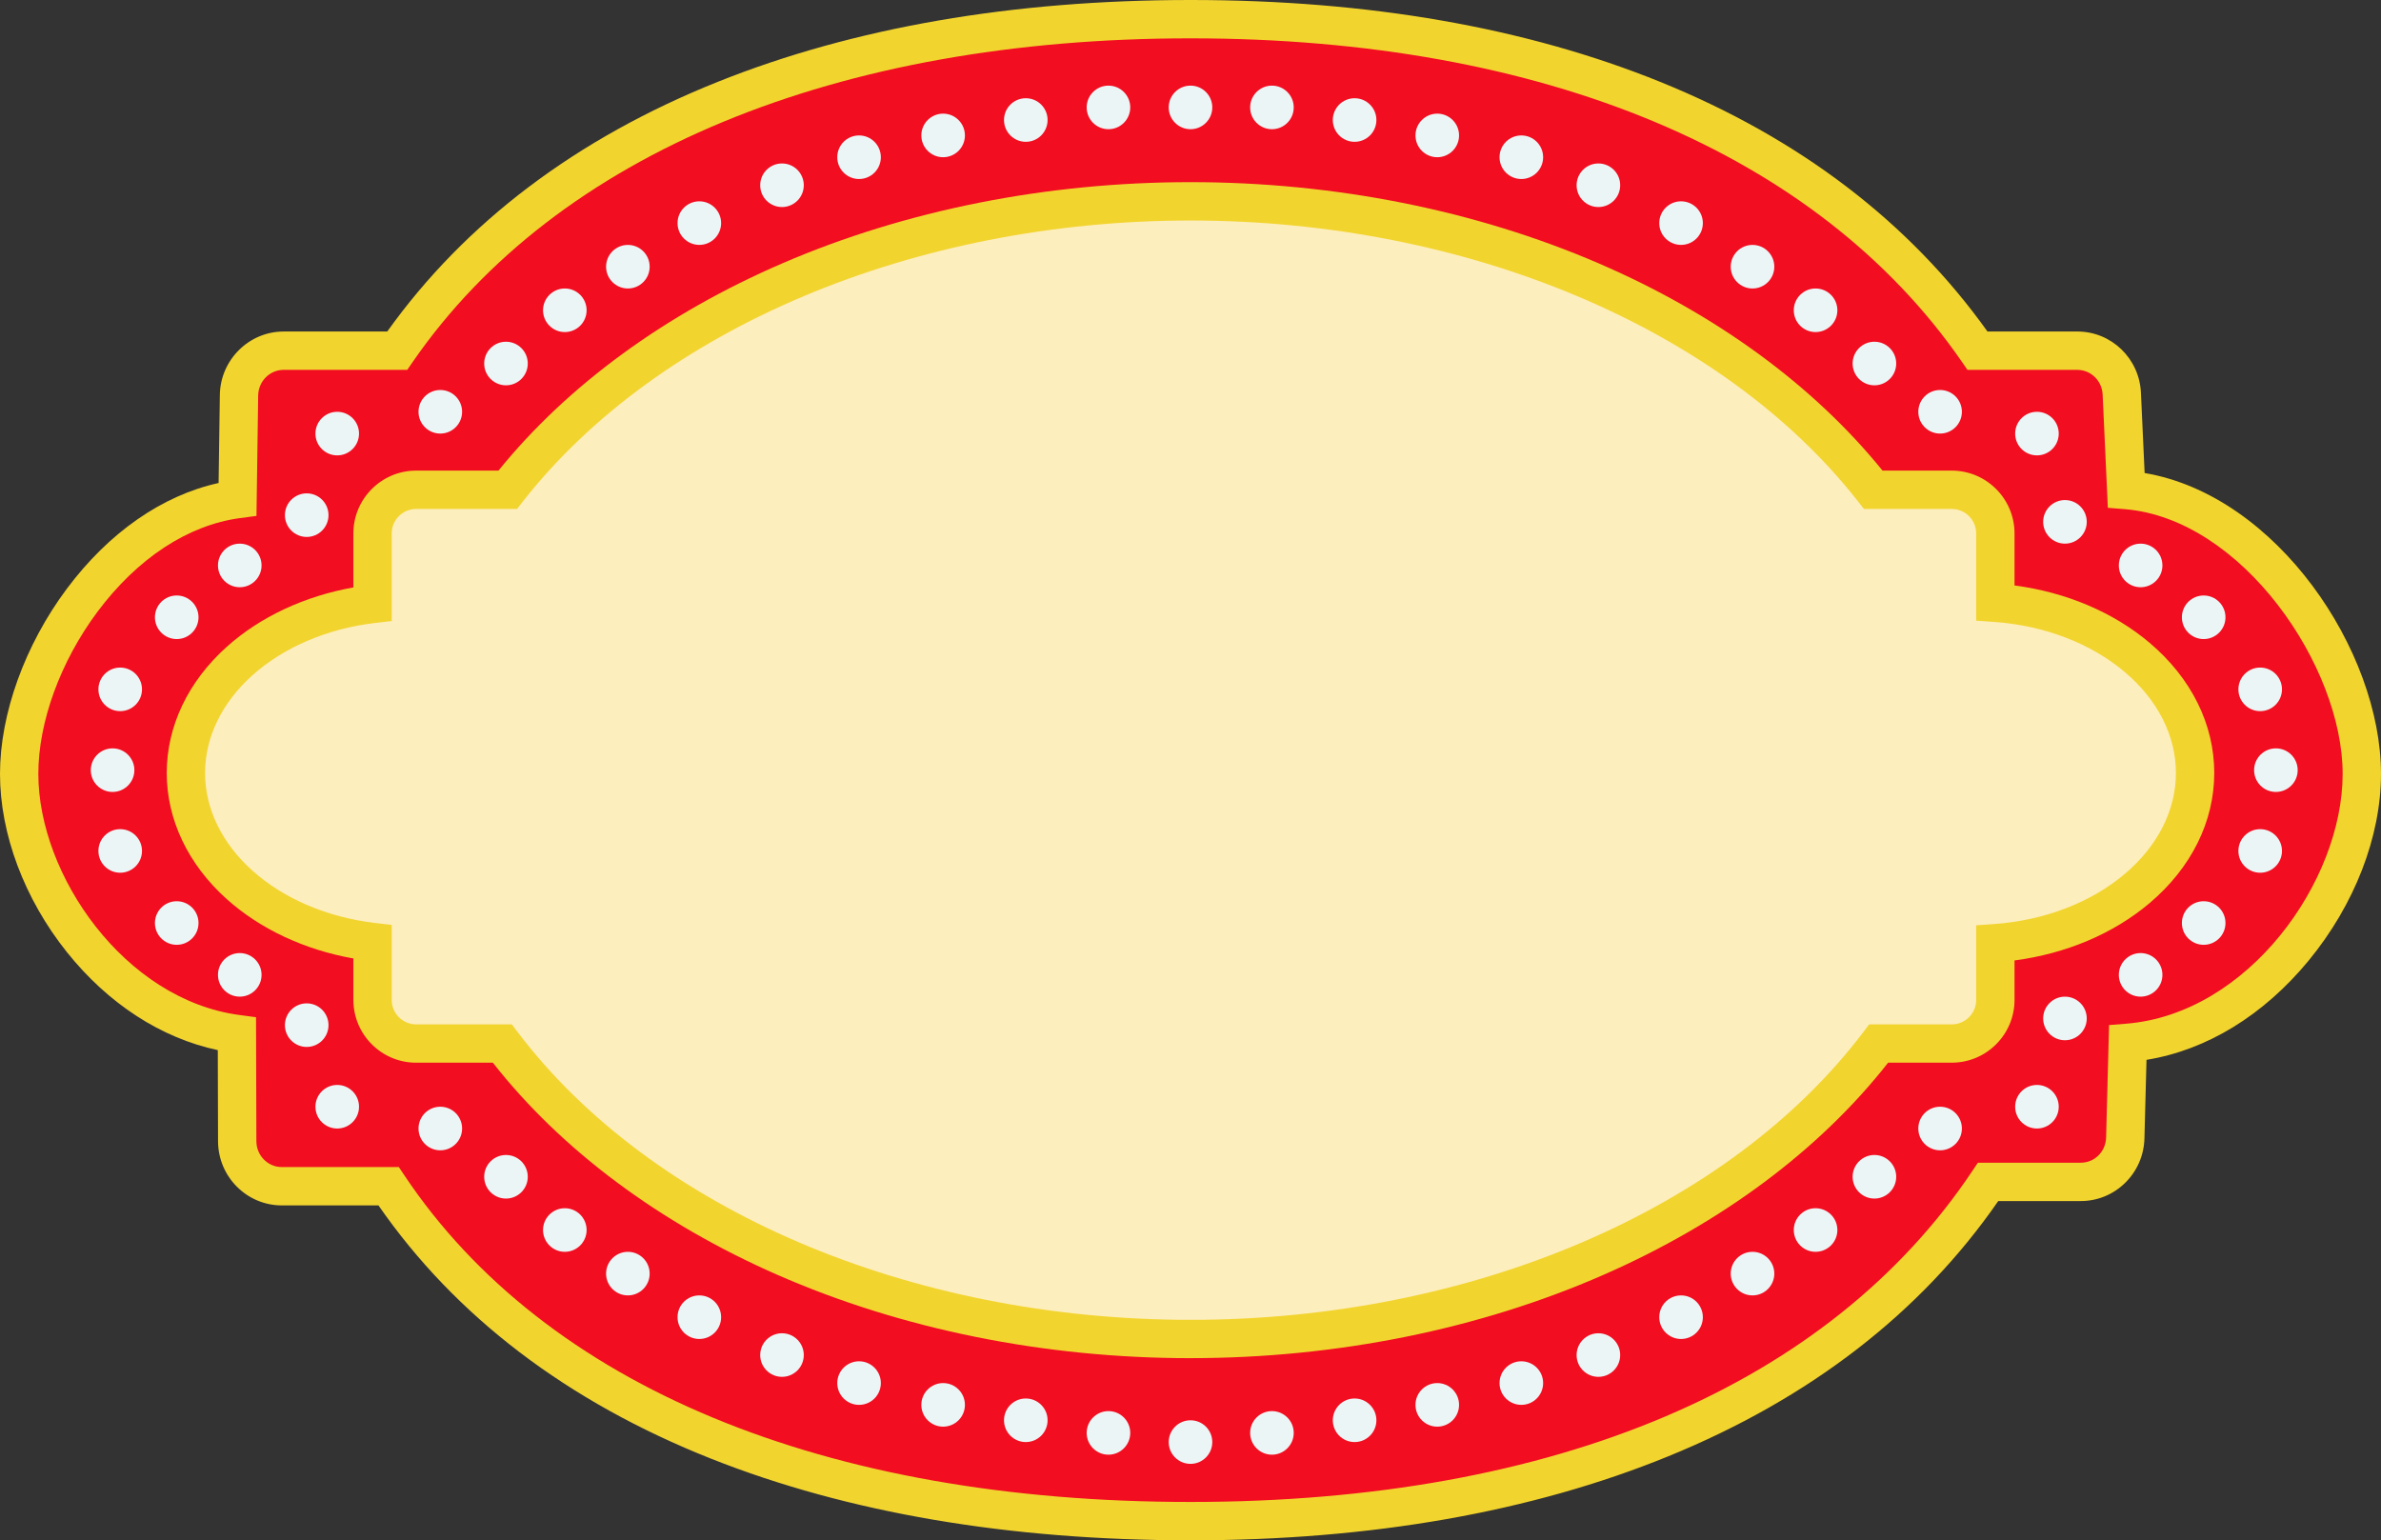 <?xml version="1.0" encoding="UTF-8"?>
<svg id="welcome-sign" xmlns="http://www.w3.org/2000/svg" viewBox="0 0 1862.98 1205.21">
  <rect x="0" y="0" width="1862.98" height="1205.21" fill="#333333" stroke="none"/>
  <defs>
    <style>
      .cls-1 {
        fill: #fdeebd;
      }

      .cls-1, .cls-2, .cls-3, .cls-4 {
        stroke-width: 0px;
      }

      .cls-2 {
        fill: #f20d21;
      }

      .cls-3 {
        fill: #ecf5f5;
      }

      .cls-4 {
        fill: #f2d42f;
      }
    </style>
  </defs>
  <g>
    <path class="cls-2" d="m1847.98,605.5c0-92.04-82.17-213.86-184.34-222.06l-3.46-75.39c-.86-18.83-16.2-33.65-34.82-33.65h-78.08C1424.25,96.46,1198.53,15,931.49,15S433.82,96.46,310.79,274.39h-88.92c-19.06,0-34.58,15.49-34.85,34.79l-1.15,81.34c-96.41,12.89-170.86,126.56-170.86,214.98s73.96,190.67,170.37,203.55l.24,83.93c.06,19.45,15.65,35.19,34.86,35.19h83.6c121.67,181.91,356.78,262.04,627.43,262.04s502.41-83.54,624.08-265.44h72.48c18.89,0,34.34-15.23,34.84-34.35l1.96-74.47c102.17-8.21,183.13-118.41,183.13-210.44Z"/>
    <path class="cls-4" d="m931.49,1205.21c-142.09,0-268.29-21.49-375.11-63.86-112.55-44.65-200.06-111.3-260.25-198.18h-75.66c-27.41,0-49.78-22.5-49.86-50.15l-.2-71.35c-44.27-9.41-85.79-36.28-118.09-76.71C19.07,703.36,0,652.53,0,605.5s19.54-100.95,52.26-144.79c32.9-44.07,74.67-73.08,118.78-82.79l.98-68.95c.39-27.33,22.75-49.57,49.85-49.57h81.13c61.01-85.37,147.96-151.06,258.56-195.35C667.71,21.55,792.17,0,931.49,0s262.57,21.56,367.53,64.07c108.86,44.09,194.97,109.79,256.05,195.32h70.28c26.69,0,48.57,21.07,49.8,47.96l2.88,62.77c103.56,17.47,184.94,139.27,184.94,235.37,0,49.18-20.66,102.47-56.67,146.2-35.28,42.84-79.88,70.01-126.8,77.58l-1.62,61.54c-.35,13.14-5.67,25.44-14.99,34.63-9.37,9.24-21.75,14.33-34.85,14.33h-64.54c-60.42,87.31-147.33,154.52-258.45,199.83-106.78,43.54-232.47,65.62-373.57,65.62ZM221.87,289.39c-10.79,0-19.7,8.97-19.86,20l-1.34,94.28-12.83,1.71c-40.73,5.45-80.35,31.47-111.55,73.27-28.99,38.84-46.3,86.26-46.3,126.85,0,79.14,67.3,176.65,157.36,188.69l12.97,1.73.28,97.02c.03,11.16,8.94,20.23,19.86,20.23h91.61l4.45,6.66c110.15,164.68,328.55,255.38,614.96,255.38s499.99-91.9,611.61-258.78l4.46-6.66h80.49c10.84,0,19.56-8.67,19.85-19.75l2.31-87.95,13.44-1.08c95.36-7.66,169.33-111.38,169.33-195.49s-78.7-199.74-170.54-207.11l-13.18-1.06-4.07-88.59c-.5-10.85-9.21-19.34-19.83-19.34h-85.94l-4.47-6.47C1422.17,119.82,1207.86,30,931.49,30s-495.59,89.82-608.37,252.92l-4.47,6.47h-96.78Z"/>
  </g>
  <g>
    <path class="cls-1" d="m1717.52,604.8c0-69.71-68.65-126.94-156.28-133.16v-54.3c0-18.84-15.27-34.11-34.11-34.11h-61.39c-105.52-134.78-305.22-225.71-534.25-225.71s-428.74,90.94-534.25,225.71h-71.63c-18.84,0-34.11,15.27-34.11,34.11v55.24c-82.69,9.76-146.05,65.24-146.05,132.22s63.36,122.46,146.05,132.22v45.38c0,18.84,15.27,34.11,34.11,34.11h67.4c104.35,137.79,306.36,231.19,538.48,231.19s434.13-93.41,538.48-231.19h57.17c18.84,0,34.11-15.27,34.11-34.11v-44.44c87.63-6.22,156.28-63.44,156.28-133.16Z"/>
    <path class="cls-4" d="m931.49,1062.7c-114.14,0-225.89-22.54-323.18-65.19-92.37-40.49-169.19-97.79-222.68-166h-60.02c-27.08,0-49.11-22.03-49.11-49.11v-32.44c-38.15-6.78-72.93-23.02-99.04-46.42-30.31-27.17-47-62.23-47-98.74s16.69-71.57,47-98.74c26.11-23.4,60.89-39.64,99.04-46.42v-42.3c0-27.08,22.03-49.11,49.11-49.11h64.4c54.03-66.74,130.66-122.72,222.1-162.17,96.35-41.57,206.8-63.54,319.38-63.54s223.03,21.97,319.38,63.54c91.44,39.45,168.07,95.43,222.1,162.17h54.16c27.08,0,49.11,22.03,49.11,49.11v40.75c40.37,5.31,77.48,21,105.69,44.87,32.62,27.61,50.59,63.78,50.59,101.84s-17.97,74.23-50.59,101.84c-28.21,23.88-65.33,39.56-105.69,44.87v30.88c0,27.08-22.03,49.11-49.11,49.11h-49.79c-53.49,68.22-130.32,125.52-222.68,166-97.29,42.65-209.04,65.19-323.17,65.19ZM325.61,398.23c-10.54,0-19.11,8.57-19.11,19.11v68.58l-13.24,1.56c-37.22,4.39-71.24,18.93-95.78,40.93-23.88,21.4-37.03,48.53-37.03,76.4s13.15,54.99,37.03,76.4c24.54,22,58.56,36.53,95.78,40.93l13.24,1.56v58.71c0,10.54,8.57,19.11,19.11,19.11h74.85l4.5,5.94c105.22,138.94,306.97,225.25,526.52,225.25s421.3-86.31,526.52-225.25l4.5-5.94h64.62c10.54,0,19.11-8.57,19.11-19.11v-58.41l13.94-.99c39.41-2.8,75.77-16.74,102.37-39.25,25.78-21.82,39.97-49.85,39.97-78.94s-14.2-57.13-39.97-78.94c-26.6-22.52-62.96-36.46-102.37-39.25l-13.94-.99v-68.28c0-10.54-8.57-19.11-19.11-19.11h-68.7l-4.5-5.75c-106.22-135.68-306.41-219.96-522.44-219.96s-416.22,84.28-522.44,219.96l-4.5,5.75h-78.93Z"/>
  </g>
  <circle class="cls-3" cx="931.49" cy="84.05" r="17.05"/>
  <g>
    <g>
      <circle class="cls-3" cx="995.21" cy="1121.17" r="17.05"/>
      <circle class="cls-3" cx="1059.89" cy="1111.3" r="17.05"/>
      <circle class="cls-3" cx="1124.57" cy="1099.24" r="17.05"/>
      <circle class="cls-3" cx="1190.35" cy="1082.19" r="17.05"/>
      <circle class="cls-3" cx="1250.64" cy="1060.26" r="17.05"/>
      <circle class="cls-3" cx="1315.32" cy="1030.64" r="17.05"/>
      <circle class="cls-3" cx="1371.23" cy="996.54" r="17.05"/>
      <circle class="cls-3" cx="1420.57" cy="962.43" r="17.05"/>
      <circle class="cls-3" cx="1466.61" cy="920.77" r="17.05"/>
      <circle class="cls-3" cx="1518" cy="883.01" r="17.05"/>
      <circle class="cls-3" cx="1593.78" cy="865.96" r="17.05"/>
      <circle class="cls-3" cx="1615.7" cy="796.89" r="17.05"/>
      <circle class="cls-3" cx="1674.9" cy="762.78" r="17.05"/>
      <circle class="cls-3" cx="1724.24" cy="722.22" r="17.05"/>
      <circle class="cls-3" cx="1768.45" cy="665.82" r="17.05"/>
    </g>
    <g>
      <circle class="cls-3" cx="867.3" cy="1121.17" r="17.05"/>
      <circle class="cls-3" cx="802.62" cy="1111.3" r="17.05"/>
      <circle class="cls-3" cx="737.94" cy="1099.24" r="17.05"/>
      <circle class="cls-3" cx="672.16" cy="1082.19" r="17.05"/>
      <circle class="cls-3" cx="611.86" cy="1060.26" r="17.05"/>
      <circle class="cls-3" cx="547.18" cy="1030.64" r="17.05"/>
      <circle class="cls-3" cx="491.27" cy="996.54" r="17.05"/>
      <circle class="cls-3" cx="441.94" cy="962.43" r="17.05"/>
      <circle class="cls-3" cx="395.9" cy="920.77" r="17.05"/>
      <circle class="cls-3" cx="344.51" cy="883.01" r="17.05"/>
      <circle class="cls-3" cx="263.86" cy="865.96" r="17.05"/>
      <circle class="cls-3" cx="239.98" cy="802.13" r="17.05"/>
      <circle class="cls-3" cx="187.6" cy="762.78" r="17.05"/>
      <circle class="cls-3" cx="138.27" cy="722.22" r="17.05"/>
      <circle class="cls-3" cx="94.05" cy="665.82" r="17.05"/>
    </g>
  </g>
  <g>
    <circle class="cls-3" cx="995.21" cy="84.05" r="17.05"/>
    <circle class="cls-3" cx="1059.89" cy="93.91" r="17.05"/>
    <circle class="cls-3" cx="1124.57" cy="105.97" r="17.05"/>
    <circle class="cls-3" cx="1190.35" cy="123.02" r="17.05"/>
    <circle class="cls-3" cx="1250.64" cy="144.95" r="17.05"/>
    <circle class="cls-3" cx="1315.32" cy="174.57" r="17.05"/>
    <circle class="cls-3" cx="1371.23" cy="208.68" r="17.05"/>
    <circle class="cls-3" cx="1420.57" cy="242.78" r="17.05"/>
    <circle class="cls-3" cx="1466.61" cy="284.44" r="17.05"/>
    <circle class="cls-3" cx="1518" cy="322.2" r="17.05"/>
    <circle class="cls-3" cx="1593.78" cy="339.26" r="17.05"/>
    <circle class="cls-3" cx="1615.7" cy="408.32" r="17.05"/>
    <circle class="cls-3" cx="1674.9" cy="442.43" r="17.05"/>
    <circle class="cls-3" cx="1724.24" cy="482.99" r="17.05"/>
    <circle class="cls-3" cx="1768.45" cy="539.39" r="17.05"/>
  </g>
  <g>
    <circle class="cls-3" cx="867.3" cy="84.05" r="17.05"/>
    <circle class="cls-3" cx="802.62" cy="93.91" r="17.05"/>
    <circle class="cls-3" cx="737.94" cy="105.97" r="17.05"/>
    <circle class="cls-3" cx="672.16" cy="123.02" r="17.05"/>
    <circle class="cls-3" cx="611.86" cy="144.95" r="17.05"/>
    <circle class="cls-3" cx="547.18" cy="174.57" r="17.05"/>
    <circle class="cls-3" cx="491.27" cy="208.68" r="17.05"/>
    <circle class="cls-3" cx="441.94" cy="242.78" r="17.05"/>
    <circle class="cls-3" cx="395.9" cy="284.44" r="17.05"/>
    <circle class="cls-3" cx="344.51" cy="322.2" r="17.05"/>
    <circle class="cls-3" cx="263.86" cy="339.26" r="17.05"/>
    <circle class="cls-3" cx="239.98" cy="403.08" r="17.05"/>
    <circle class="cls-3" cx="187.6" cy="442.43" r="17.05"/>
    <circle class="cls-3" cx="138.27" cy="482.99" r="17.05"/>
    <circle class="cls-3" cx="94.05" cy="539.39" r="17.05"/>
  </g>
  <circle class="cls-3" cx="931.49" cy="1128.35" r="17.05"/>
  <circle class="cls-3" cx="1780.74" cy="602.61" r="17.05"/>
  <circle class="cls-3" cx="88.09" cy="602.61" r="17.05"/>
</svg>